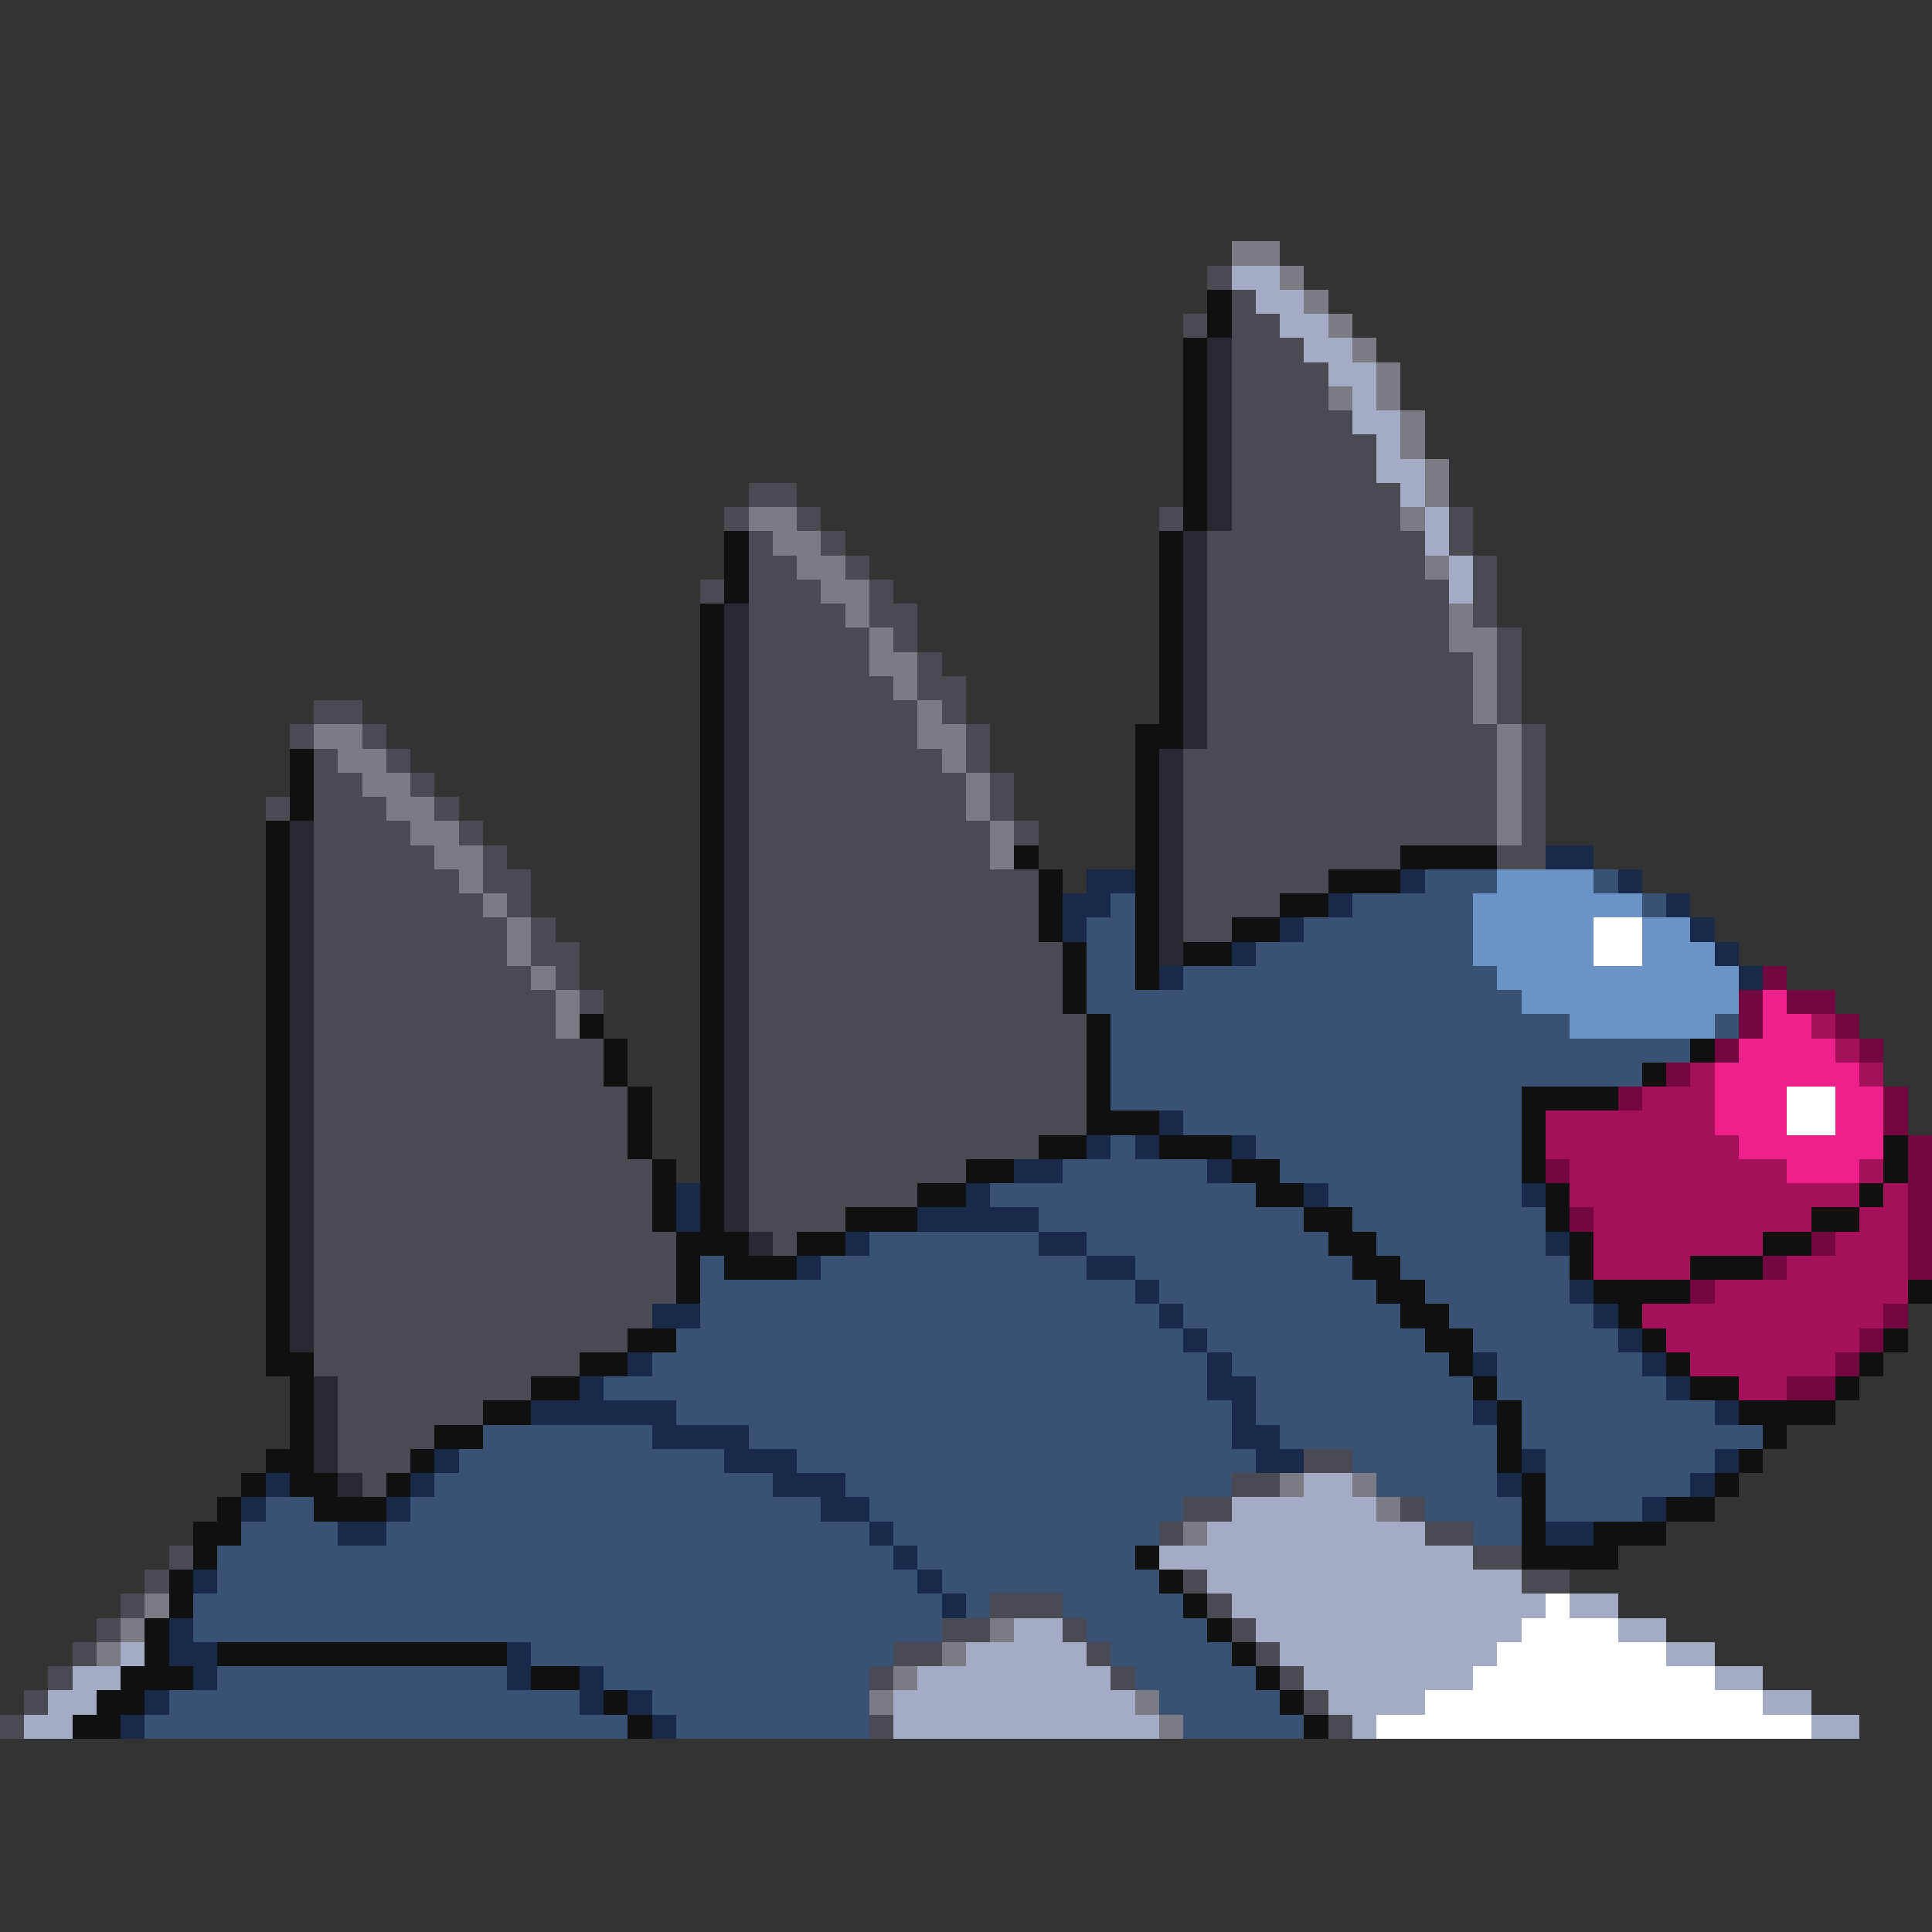 <svg xmlns="http://www.w3.org/2000/svg" viewBox="0 -0.5 80 80" shape-rendering="crispEdges">
<rect x="0" y="-0.5" width="80" height="80" fill="#333333" stroke="none"/>
<path stroke="#7b7b83" d="M51 10h2M53 11h1M54 12h1M55 13h1M56 14h1M57 15h1M55 16h1M57 16h1M58 17h1M58 18h1M59 19h1M59 20h1M31 21h2M58 21h1M32 22h2M33 23h2M59 23h1M34 24h2M35 25h1M60 25h1M36 26h1M60 26h2M36 27h2M61 27h1M37 28h1M61 28h1M38 29h1M61 29h1M13 30h2M38 30h2M62 30h1M14 31h2M39 31h1M62 31h1M15 32h2M40 32h1M62 32h1M16 33h2M40 33h1M62 33h1M17 34h2M41 34h1M62 34h1M18 35h2M41 35h1M19 36h1M20 37h1M21 38h1M21 39h1M22 40h1M23 41h1M23 42h1M53 61h1M56 61h1M57 62h1M49 63h1M6 66h1M5 67h1M41 67h1M4 68h1M39 68h1M37 69h1M36 70h1M47 70h1M48 71h1" />
<path stroke="#4a4a52" d="M50 11h1M51 12h1M49 13h1M51 13h2M51 14h3M51 15h4M51 16h4M51 17h5M51 18h6M51 19h6M31 20h2M51 20h7M30 21h1M33 21h1M48 21h1M51 21h7M60 21h1M31 22h1M34 22h1M50 22h9M60 22h1M31 23h2M35 23h1M50 23h9M61 23h1M29 24h1M31 24h3M36 24h1M50 24h10M61 24h1M31 25h4M36 25h2M50 25h10M61 25h1M31 26h5M37 26h1M50 26h10M62 26h1M31 27h5M38 27h1M50 27h11M62 27h1M31 28h6M38 28h2M50 28h11M62 28h1M13 29h2M31 29h7M39 29h1M50 29h11M62 29h1M12 30h1M15 30h1M31 30h7M40 30h1M50 30h12M63 30h1M13 31h1M16 31h1M31 31h8M40 31h1M49 31h13M63 31h1M13 32h2M17 32h1M31 32h9M41 32h1M49 32h13M63 32h1M11 33h1M13 33h3M18 33h1M31 33h9M41 33h1M49 33h13M63 33h1M13 34h4M19 34h1M31 34h10M42 34h1M49 34h13M63 34h1M13 35h5M20 35h1M31 35h10M49 35h9M62 35h2M13 36h6M20 36h2M31 36h12M49 36h6M13 37h7M21 37h1M31 37h12M49 37h4M13 38h8M22 38h1M31 38h12M49 38h2M13 39h8M22 39h2M31 39h13M13 40h9M23 40h1M31 40h13M13 41h10M24 41h1M31 41h13M13 42h10M31 42h14M13 43h12M31 43h14M13 44h12M31 44h14M13 45h13M31 45h14M13 46h13M31 46h14M13 47h13M31 47h12M13 48h14M31 48h9M13 49h14M31 49h7M13 50h14M31 50h4M13 51h15M32 51h1M13 52h15M13 53h15M13 54h14M13 55h13M13 56h11M14 57h8M14 58h6M14 59h4M14 60h3M54 60h2M15 61h1M51 61h2M49 62h2M58 62h1M48 63h1M59 63h2M7 64h1M61 64h2M6 65h1M49 65h1M63 65h2M5 66h1M41 66h3M50 66h1M4 67h1M39 67h2M44 67h1M51 67h1M3 68h1M37 68h2M45 68h1M52 68h1M2 69h1M36 69h1M46 69h1M53 69h1M1 70h1M54 70h1M0 71h1M36 71h1M55 71h1" />
<path stroke="#a4acc5" d="M51 11h2M52 12h2M53 13h2M54 14h2M55 15h2M56 16h1M56 17h2M57 18h1M57 19h2M58 20h1M59 21h1M59 22h1M60 23h1M60 24h1M54 61h2M51 62h6M50 63h9M48 64h13M50 65h13M51 66h13M65 66h2M42 67h2M52 67h11M67 67h2M5 68h1M40 68h5M53 68h9M69 68h2M3 69h2M38 69h8M54 69h7M71 69h2M2 70h2M37 70h10M55 70h4M73 70h2M1 71h2M37 71h11M56 71h1M75 71h2" />
<path stroke="#101010" d="M50 12h1M50 13h1M49 14h1M49 15h1M49 16h1M49 17h1M49 18h1M49 19h1M49 20h1M49 21h1M30 22h1M48 22h1M30 23h1M48 23h1M30 24h1M48 24h1M29 25h1M48 25h1M29 26h1M48 26h1M29 27h1M48 27h1M29 28h1M48 28h1M29 29h1M48 29h1M29 30h1M47 30h2M12 31h1M29 31h1M47 31h1M12 32h1M29 32h1M47 32h1M12 33h1M29 33h1M47 33h1M11 34h1M29 34h1M47 34h1M11 35h1M29 35h1M42 35h1M47 35h1M58 35h4M11 36h1M29 36h1M43 36h1M47 36h1M55 36h3M11 37h1M29 37h1M43 37h1M47 37h1M53 37h2M11 38h1M29 38h1M43 38h1M47 38h1M51 38h2M11 39h1M29 39h1M44 39h1M47 39h1M49 39h2M11 40h1M29 40h1M44 40h1M47 40h1M11 41h1M29 41h1M44 41h1M11 42h1M24 42h1M29 42h1M45 42h1M11 43h1M25 43h1M29 43h1M45 43h1M70 43h1M11 44h1M25 44h1M29 44h1M45 44h1M68 44h1M11 45h1M26 45h1M29 45h1M45 45h1M63 45h4M11 46h1M26 46h1M29 46h1M45 46h3M63 46h1M11 47h1M26 47h1M29 47h1M43 47h2M48 47h3M63 47h1M78 47h1M11 48h1M27 48h1M29 48h1M40 48h2M51 48h2M63 48h1M78 48h1M11 49h1M27 49h1M29 49h1M38 49h2M52 49h2M64 49h1M77 49h1M11 50h1M27 50h1M29 50h1M35 50h3M54 50h2M64 50h1M75 50h2M11 51h1M28 51h3M33 51h2M55 51h2M65 51h1M73 51h2M11 52h1M28 52h1M30 52h3M56 52h2M65 52h1M70 52h3M11 53h1M28 53h1M57 53h2M66 53h4M79 53h1M11 54h1M58 54h2M67 54h1M11 55h1M26 55h2M59 55h2M68 55h1M78 55h1M11 56h2M24 56h2M60 56h1M69 56h1M77 56h1M12 57h1M22 57h2M61 57h1M70 57h2M76 57h1M12 58h1M20 58h2M62 58h1M72 58h4M12 59h1M18 59h2M62 59h1M73 59h1M11 60h2M17 60h1M62 60h1M72 60h1M10 61h1M12 61h2M16 61h1M63 61h1M71 61h1M9 62h1M13 62h3M63 62h1M69 62h2M8 63h2M63 63h1M66 63h3M8 64h1M47 64h1M63 64h4M7 65h1M48 65h1M7 66h1M49 66h1M6 67h1M50 67h1M6 68h1M9 68h12M51 68h1M5 69h3M22 69h2M52 69h1M4 70h2M25 70h1M53 70h1M3 71h2M26 71h1M54 71h1" />
<path stroke="#292931" d="M50 14h1M50 15h1M50 16h1M50 17h1M50 18h1M50 19h1M50 20h1M50 21h1M49 22h1M49 23h1M49 24h1M30 25h1M49 25h1M30 26h1M49 26h1M30 27h1M49 27h1M30 28h1M49 28h1M30 29h1M49 29h1M30 30h1M49 30h1M30 31h1M48 31h1M30 32h1M48 32h1M30 33h1M48 33h1M12 34h1M30 34h1M48 34h1M12 35h1M30 35h1M48 35h1M12 36h1M30 36h1M48 36h1M12 37h1M30 37h1M48 37h1M12 38h1M30 38h1M48 38h1M12 39h1M30 39h1M48 39h1M12 40h1M30 40h1M12 41h1M30 41h1M12 42h1M30 42h1M12 43h1M30 43h1M12 44h1M30 44h1M12 45h1M30 45h1M12 46h1M30 46h1M12 47h1M30 47h1M12 48h1M30 48h1M12 49h1M30 49h1M12 50h1M30 50h1M12 51h1M31 51h1M12 52h1M12 53h1M12 54h1M12 55h1M13 57h1M13 58h1M13 59h1M13 60h1M14 61h1" />
<path stroke="#18294a" d="M64 35h2M45 36h2M58 36h1M67 36h1M44 37h2M55 37h1M69 37h1M44 38h1M53 38h1M70 38h1M51 39h1M71 39h1M48 40h1M72 40h1M48 46h1M45 47h1M47 47h1M51 47h1M42 48h2M50 48h1M28 49h1M40 49h1M54 49h1M63 49h1M28 50h1M38 50h5M35 51h1M43 51h2M64 51h1M33 52h1M45 52h2M47 53h1M65 53h1M27 54h2M48 54h1M66 54h1M49 55h1M67 55h1M26 56h1M50 56h1M61 56h1M68 56h1M24 57h1M50 57h2M69 57h1M22 58h6M51 58h1M61 58h1M71 58h1M27 59h4M51 59h2M18 60h1M30 60h3M52 60h2M63 60h1M71 60h1M11 61h1M17 61h1M32 61h3M62 61h1M70 61h1M10 62h1M16 62h1M34 62h2M68 62h1M14 63h2M36 63h1M64 63h2M37 64h1M8 65h1M38 65h1M39 66h1M7 67h1M7 68h2M21 68h1M8 69h1M21 69h1M24 69h1M6 70h1M24 70h1M26 70h1M5 71h1M27 71h1" />
<path stroke="#395273" d="M59 36h3M66 36h1M46 37h1M56 37h5M68 37h1M45 38h2M54 38h7M45 39h2M52 39h9M45 40h2M49 40h13M45 41h18M46 42h19M71 42h1M46 43h24M46 44h22M46 45h17M49 46h14M46 47h1M52 47h11M44 48h6M53 48h10M41 49h11M55 49h8M43 50h11M56 50h8M36 51h7M45 51h10M57 51h7M29 52h1M34 52h11M47 52h9M58 52h7M29 53h18M48 53h9M59 53h6M29 54h19M49 54h9M60 54h6M28 55h21M50 55h9M61 55h6M27 56h23M51 56h9M62 56h6M25 57h25M52 57h9M62 57h7M28 58h23M52 58h9M63 58h8M20 59h7M31 59h20M53 59h9M63 59h10M19 60h11M33 60h19M56 60h6M64 60h7M18 61h14M35 61h16M57 61h5M64 61h6M11 62h2M17 62h17M36 62h13M59 62h4M64 62h4M10 63h4M16 63h20M37 63h11M61 63h2M9 64h28M38 64h9M9 65h29M39 65h9M8 66h31M40 66h1M44 66h5M8 67h31M45 67h5M22 68h15M46 68h5M9 69h12M25 69h11M47 69h5M7 70h17M27 70h9M48 70h5M6 71h20M28 71h8M49 71h5" />
<path stroke="#6a94c5" d="M62 36h4M61 37h7M61 38h5M68 38h2M61 39h5M68 39h3M62 40h10M63 41h9M65 42h6" />
<path stroke="#ffffff" d="M66 38h2M66 39h2M74 45h2M74 46h2M64 66h1M63 67h4M62 68h7M61 69h10M59 70h14M57 71h18" />
<path stroke="#730841" d="M73 40h1M72 41h1M74 41h2M72 42h1M76 42h1M71 43h1M77 43h1M69 44h1M67 45h1M78 45h1M78 46h1M79 47h1M64 48h1M79 48h1M79 49h1M65 50h1M79 50h1M75 51h1M79 51h1M73 52h1M79 52h1M70 53h1M78 54h1M77 55h1M76 56h1M74 57h2" />
<path stroke="#ee208b" d="M73 41h1M73 42h2M72 43h4M71 44h6M71 45h3M76 45h2M71 46h3M76 46h2M72 47h6M74 48h3" />
<path stroke="#a4105a" d="M75 42h1M76 43h1M70 44h1M77 44h1M68 45h3M64 46h7M64 47h8M65 48h9M77 48h1M65 49h12M78 49h1M66 50h9M77 50h2M66 51h7M76 51h3M66 52h4M74 52h5M71 53h8M68 54h10M69 55h8M70 56h6M72 57h2" />
</svg>